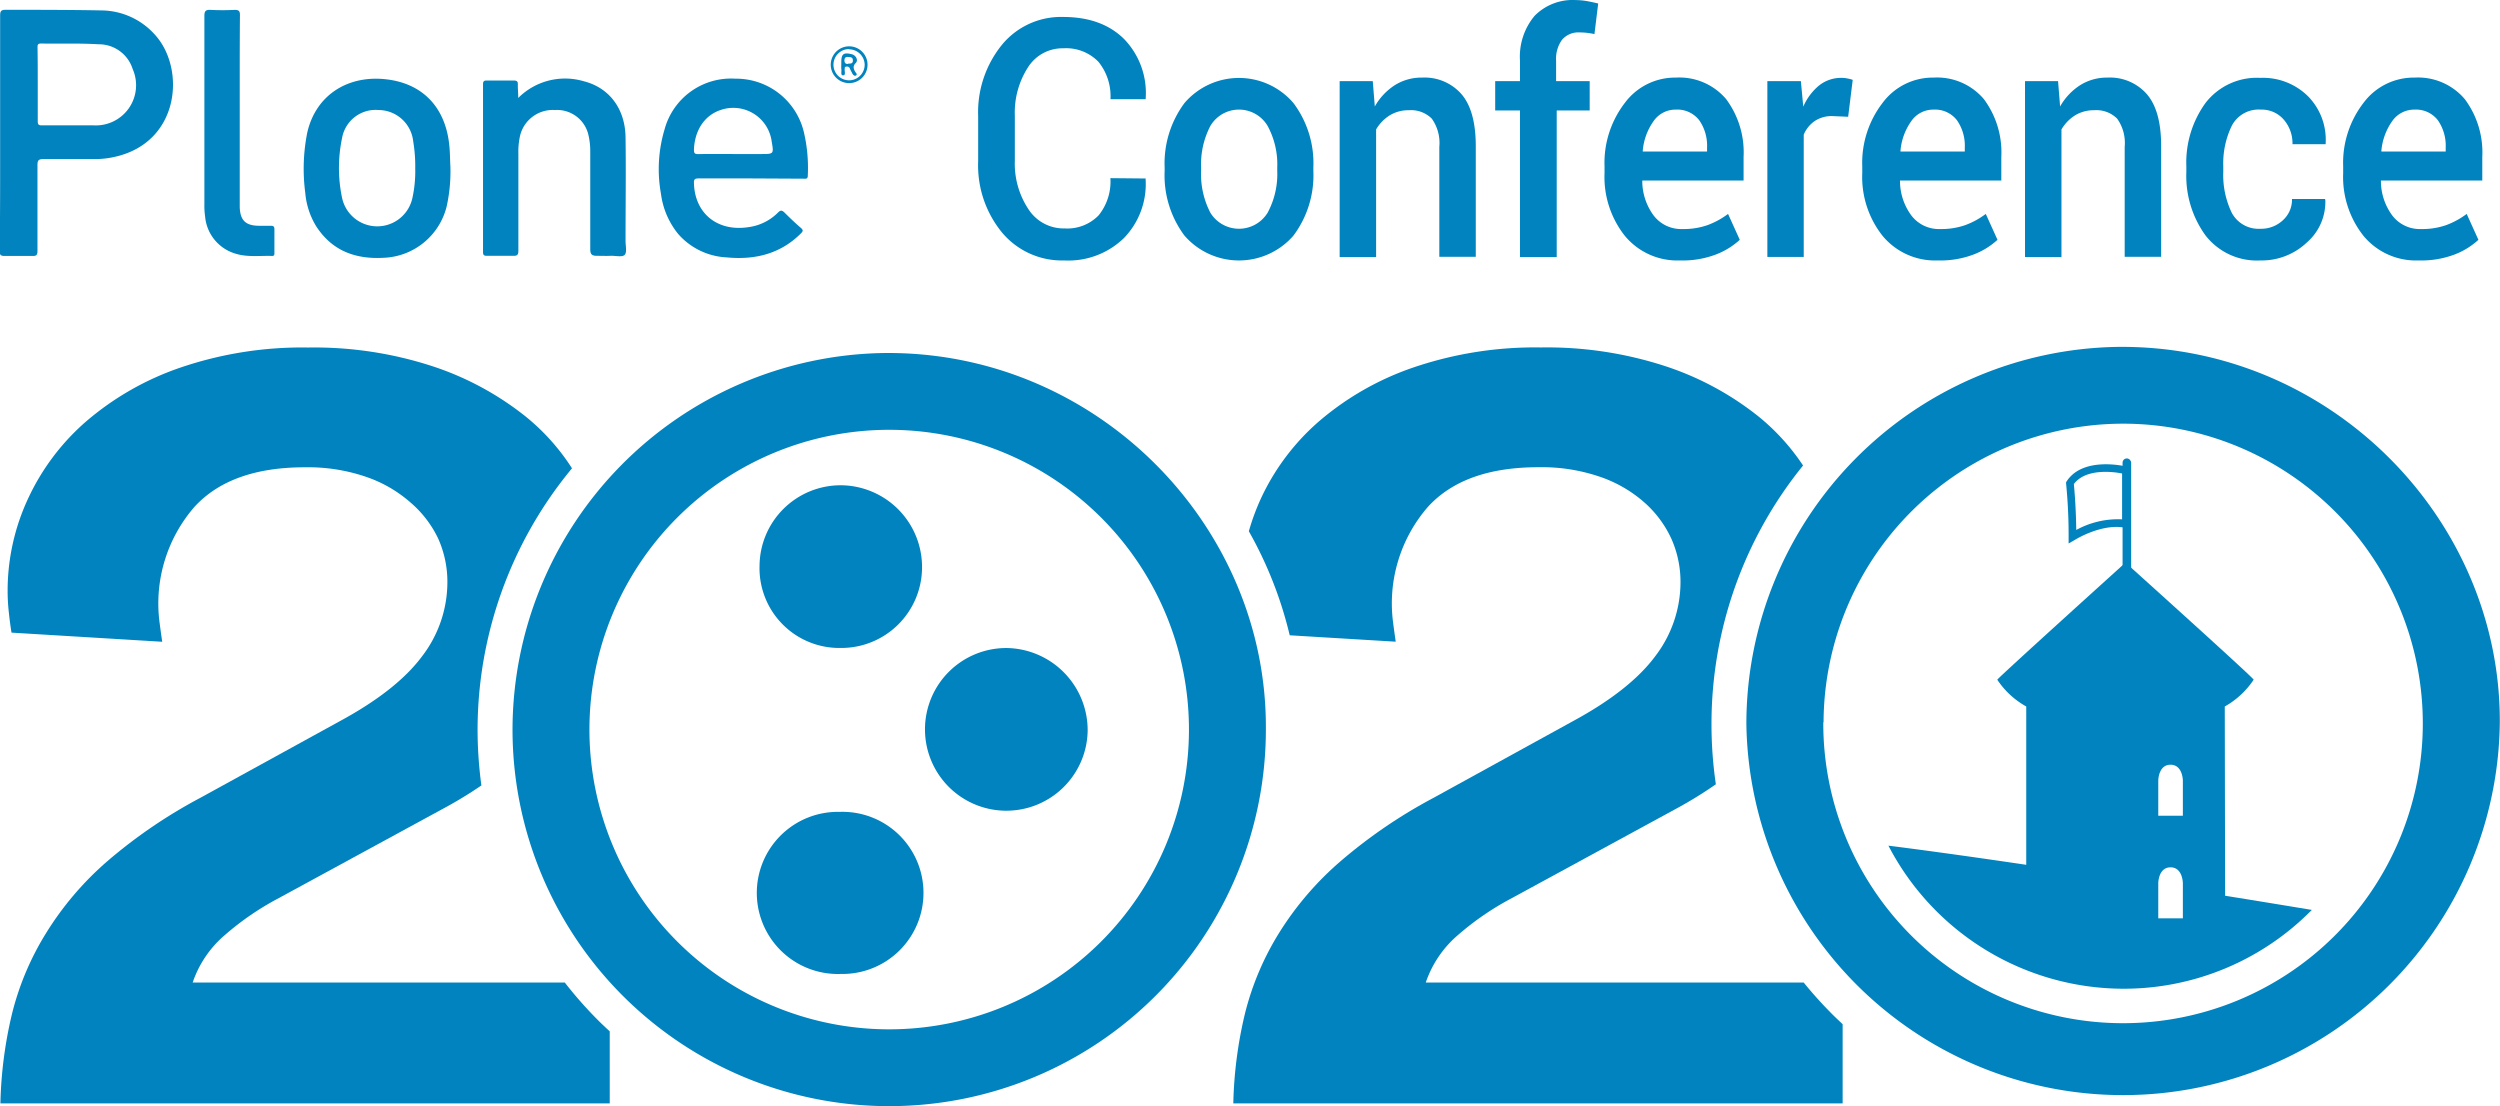 <svg xmlns="http://www.w3.org/2000/svg" viewBox="0 0 366.96 162.35"><defs><style>.cls-1{fill:#0083be;}</style></defs><g id="Calque_3" data-name="Calque 3"><path class="cls-1" d="M150.56,282.72H95.94a15.85,15.85,0,0,1,4.76-7,41.31,41.31,0,0,1,7.82-5.36l24-13.06a61.51,61.51,0,0,0,5.8-3.51,61.56,61.56,0,0,1-.56-8.07,60.23,60.23,0,0,1,13.86-38.48,31.84,31.84,0,0,0-6.8-7.6,43.87,43.87,0,0,0-13.64-7.37,56,56,0,0,0-18.3-2.76,55.38,55.38,0,0,0-18.69,2.93,42.19,42.19,0,0,0-13.83,7.87,33.84,33.84,0,0,0-8.58,11.38,32,32,0,0,0-3,13.47,28.81,28.81,0,0,0,.19,3.35c.12,1.12.25,2.07.38,2.85l22.12,1.34c-.13-.89-.26-1.82-.38-2.76a21.6,21.6,0,0,1,5.15-17.08q5.33-5.78,16.21-5.77a26.33,26.33,0,0,1,9,1.42,19.24,19.24,0,0,1,6.49,3.77A16,16,0,0,1,132,217.6a15.53,15.53,0,0,1,1.33,6.36,17.88,17.88,0,0,1-3.72,10.88q-3.72,5-12.11,9.54L97.08,255.6a74.62,74.62,0,0,0-13.64,9.29,45.93,45.93,0,0,0-9,10.55,41.28,41.28,0,0,0-5,11.8,62.19,62.19,0,0,0-1.72,13.22h89.44V289.89c-.57-.53-1.13-1.05-1.68-1.6A59.83,59.83,0,0,1,150.56,282.72Z" transform="translate(-67.66 -138.5)"/><path class="cls-1" d="M336.63,287.4a61.88,61.88,0,0,1-4.22-4.68H276.94a15.85,15.85,0,0,1,4.76-7,41.31,41.31,0,0,1,7.82-5.36l24-13.06a60.94,60.94,0,0,0,6-3.68,60.94,60.94,0,0,1-.64-8.79,60.21,60.21,0,0,1,13.44-38,32.13,32.13,0,0,0-6.54-7.2,43.87,43.87,0,0,0-13.64-7.37,56,56,0,0,0-18.3-2.76,55.38,55.38,0,0,0-18.69,2.93,42.19,42.19,0,0,0-13.83,7.87,33.84,33.84,0,0,0-8.58,11.38,33.44,33.44,0,0,0-1.77,4.8,58.43,58.43,0,0,1,6,15.27l15.56.94c-.13-.89-.26-1.82-.38-2.76a21.6,21.6,0,0,1,5.15-17.08q5.32-5.78,16.21-5.77a26.33,26.33,0,0,1,9.05,1.42,19.24,19.24,0,0,1,6.49,3.77A16,16,0,0,1,313,217.6a15.53,15.53,0,0,1,1.33,6.36,17.88,17.88,0,0,1-3.72,10.88q-3.72,5-12.11,9.54l-20.4,11.22a74.62,74.62,0,0,0-13.64,9.29,45.93,45.93,0,0,0-9.05,10.55,41.28,41.28,0,0,0-5,11.8,62.19,62.19,0,0,0-1.72,13.22h89.44V288.84C337.64,288.37,337.12,287.89,336.63,287.4Z" transform="translate(-67.66 -138.5)"/><path class="cls-1" d="M324,244.79a55.36,55.36,0,0,1,54.42-55.37c31.21-.39,56.32,25.23,56.17,55.15a55.3,55.3,0,0,1-110.59.22Zm11.29-.26a44,44,0,1,0,44.21-43.84A44,44,0,0,0,335.33,244.53Z" transform="translate(-67.66 -138.5)"/><rect class="cls-1" x="311.56" y="67.29" width="1.26" height="23.5" rx="0.62"/><path class="cls-1" d="M371.3,218.27v-1a76.91,76.91,0,0,0-.37-7.79l0-.2.11-.17c2.44-3.66,8.57-2.17,8.83-2.11l.43.11v9l-.67-.14c-3.48-.7-7.41,1.77-7.45,1.8Zm.77-8.72c.07.74.31,3.37.35,6.74a12.8,12.8,0,0,1,6.74-1.56V208C377.84,207.74,373.81,207.22,372.07,209.55Z" transform="translate(-67.66 -138.5)"/><path class="cls-1" d="M394.22,242.2a12.25,12.25,0,0,0,4.24-3.93c.09-.18-18.81-17.19-18.81-17.19s-18.82,17-18.82,17.19a12.22,12.22,0,0,0,4.25,3.93v23.24c-7.24-1.07-14.21-2.05-20.23-2.81a38.94,38.94,0,0,0,34.4,21h.09A38.73,38.73,0,0,0,407,272.06c-3.75-.62-8.07-1.33-12.73-2.08Zm-6.15,31.1h-3.61v-5.16s0-2.33,1.8-2.33,1.81,2.33,1.81,2.33Zm0-15.06h-3.61v-5.16s0-2.33,1.8-2.33,1.81,2.33,1.81,2.33Z" transform="translate(-67.66 -138.5)"/><g id="plone"><path class="cls-1" d="M142.89,245.69a55.36,55.36,0,0,1,54.42-55.37c31.21-.4,56.32,25.23,56.16,55.14a55.29,55.29,0,0,1-110.58.23Zm11.29-.27a44,44,0,1,0,44.21-43.83A44,44,0,0,0,154.18,245.42Z" transform="translate(-67.66 -138.5)"/><path class="cls-1" d="M227.31,245.83a11.94,11.94,0,1,1-11.87-12.21A12.07,12.07,0,0,1,227.31,245.83Z" transform="translate(-67.66 -138.5)"/><path class="cls-1" d="M191.07,281.46a11.9,11.9,0,1,1-.18-23.79,11.9,11.9,0,1,1,.18,23.79Z" transform="translate(-67.66 -138.5)"/><path class="cls-1" d="M191,233.61a11.71,11.71,0,0,1-11.85-12.09,11.91,11.91,0,0,1,11.94-11.79A12,12,0,0,1,203,221.91,11.85,11.85,0,0,1,191,233.61Z" transform="translate(-67.66 -138.5)"/></g></g><g id="Calque_4" data-name="Calque 4"><path class="cls-1" d="M67.68,158c0-5.75,0-11.49,0-17.24,0-.62.15-.82.8-.82,4.71,0,9.42,0,14.12.09a10.64,10.64,0,0,1,7.83,3.6c4.49,4.94,3.67,15.81-6,17.91a13,13,0,0,1-3,.31c-2.47,0-4.94,0-7.41,0-.74,0-.86.23-.86.9,0,4.18,0,8.36,0,12.54,0,.57-.1.81-.74.78-1.37,0-2.73,0-4.09,0-.61,0-.72-.19-.71-.74C67.69,169.56,67.68,163.79,67.68,158Zm5.52-7.11c0,1.79,0,3.58,0,5.38,0,.43.07.64.58.63,2.54,0,5.08,0,7.63,0a5.9,5.9,0,0,0,5.72-8.28,5.19,5.19,0,0,0-5-3.62c-2.81-.17-5.65-.07-8.47-.11-.53,0-.49.3-.49.65C73.2,147.32,73.2,149.11,73.2,150.91Z" transform="translate(-67.66 -138.5)"/><path class="cls-1" d="M177.9,164.69c-2.57,0-5.14,0-7.71,0-.55,0-.69.15-.67.69.12,4.45,3.45,7.14,7.95,6.47a7.52,7.52,0,0,0,4.4-2.16c.36-.37.59-.33.93,0,.78.78,1.58,1.54,2.41,2.26.37.32.35.48,0,.82-3,3-6.75,3.91-10.89,3.51a10.09,10.09,0,0,1-7.14-3.47,11.7,11.7,0,0,1-2.5-5.86,20.33,20.33,0,0,1,.52-9.43,10.11,10.11,0,0,1,10.42-7.47,10.21,10.21,0,0,1,10.07,8,23,23,0,0,1,.54,6.25c0,.51-.32.43-.62.43Zm-2.6-3.58h4.09c1.86,0,1.86,0,1.54-1.85a5.68,5.68,0,0,0-7.53-4.6c-2.35.79-3.78,3-3.88,5.81,0,.49.1.66.62.65C171.86,161.09,173.58,161.11,175.3,161.11Z" transform="translate(-67.66 -138.5)"/><path class="cls-1" d="M133.77,162.92a23.69,23.69,0,0,1-.55,5.89,9.92,9.92,0,0,1-9.25,7.53c-4.1.23-7.54-1-9.88-4.6a11.16,11.16,0,0,1-1.62-4.92,27.08,27.08,0,0,1,.28-8.8c1.2-5.43,5.77-8.42,11.29-7.91s8.9,4,9.54,9.45C133.73,160.79,133.71,162,133.77,162.92Zm-5.16.31a22,22,0,0,0-.3-4,5.14,5.14,0,0,0-5.08-4.58,5,5,0,0,0-5.36,4.11,21.29,21.29,0,0,0,0,8.78,5.28,5.28,0,0,0,10.31.09A18.28,18.28,0,0,0,128.61,163.23Z" transform="translate(-67.66 -138.5)"/><path class="cls-1" d="M143.73,152.88a9.7,9.7,0,0,1,9.63-2.45c3.75.95,6.07,4.06,6.12,8.24.07,5.07,0,10.15,0,15.23,0,.69.23,1.61-.12,2s-1.35.12-2.06.15-1.35,0-2,0-1-.12-1-.94c0-4.77,0-9.54,0-14.31a10.33,10.33,0,0,0-.24-2.36,4.72,4.72,0,0,0-4.94-3.79,4.94,4.94,0,0,0-5.11,3.72,10.51,10.51,0,0,0-.26,2.68q0,7.11,0,14.23c0,.6-.14.79-.76.77-1.29,0-2.57,0-3.86,0-.43,0-.57-.11-.57-.56q0-12.31,0-24.62c0-.47.17-.56.59-.55,1.31,0,2.62,0,3.93,0,.51,0,.61.18.59.63S143.73,152.13,143.73,152.88Z" transform="translate(-67.66 -138.5)"/><path class="cls-1" d="M102.85,154.84v13.23c0,.28,0,.57,0,.85.07,1.92.86,2.69,2.77,2.72.59,0,1.18,0,1.77,0,.38,0,.56.09.55.51,0,1.15,0,2.31,0,3.46,0,.24,0,.47-.34.46-1.82-.06-3.66.22-5.44-.36a6.23,6.23,0,0,1-4.39-5.41,11.36,11.36,0,0,1-.11-1.84c0-9.21,0-18.42,0-27.62,0-.71.19-.92.89-.89a35,35,0,0,0,3.55,0c.67,0,.79.21.78.82C102.84,145.46,102.85,150.15,102.85,154.84Z" transform="translate(-67.66 -138.5)"/><path class="cls-1" d="M195,148a2.7,2.7,0,1,1-5.4,0,2.7,2.7,0,0,1,5.4,0Zm-2.69-2.3A2.3,2.3,0,0,0,190,148a2.29,2.29,0,1,0,4.58,0A2.3,2.3,0,0,0,192.3,145.74Z" transform="translate(-67.66 -138.5)"/><path class="cls-1" d="M191.15,148v-.38c0-1.21.34-1.46,1.54-1.16.61.15,1,.89.57,1.3s-.34.84-.06,1.29c.09.15.35.37.12.52s-.45-.07-.57-.32-.25-.45-.34-.69a.44.44,0,0,0-.56-.27c-.26,0-.18.26-.21.43s.2.84-.22.84-.2-.56-.26-.87A4,4,0,0,1,191.15,148Zm1-.16c.39,0,.72,0,.7-.49s-.37-.46-.71-.49-.53.12-.53.52S191.84,147.93,192.17,147.88Z" transform="translate(-67.66 -138.5)"/><path class="cls-1" d="M235.82,164.7l0,.15a11.39,11.39,0,0,1-3.16,8.57,11.72,11.72,0,0,1-8.79,3.31,11.47,11.47,0,0,1-9.12-4.09,15.52,15.52,0,0,1-3.51-10.47v-6.61a15.7,15.7,0,0,1,3.47-10.46,11.22,11.22,0,0,1,9-4.11q5.67,0,8.94,3.23a11.39,11.39,0,0,1,3.18,8.7l0,.14h-5.17a8,8,0,0,0-1.75-5.47,6.59,6.59,0,0,0-5.16-2,6,6,0,0,0-5.21,2.81,12.26,12.26,0,0,0-1.92,7.06v6.65a12.09,12.09,0,0,0,2,7.1,6.15,6.15,0,0,0,5.31,2.82,6.4,6.4,0,0,0,5-1.93,7.9,7.9,0,0,0,1.72-5.45Z" transform="translate(-67.66 -138.5)"/><path class="cls-1" d="M238.61,163.08a14.84,14.84,0,0,1,2.91-9.45,10.52,10.52,0,0,1,16,0,14.71,14.71,0,0,1,2.92,9.45v.5a14.79,14.79,0,0,1-2.92,9.5,10.59,10.59,0,0,1-16,0,14.78,14.78,0,0,1-2.91-9.47Zm5.35.49a12.29,12.29,0,0,0,1.36,6.15,4.93,4.93,0,0,0,8.41,0,12,12,0,0,0,1.41-6.15v-.5a11.82,11.82,0,0,0-1.41-6.08,4.88,4.88,0,0,0-8.41,0,12.21,12.21,0,0,0-1.36,6.08Z" transform="translate(-67.66 -138.5)"/><path class="cls-1" d="M269.16,150.41l.3,3.72A8.92,8.92,0,0,1,272.4,151a7.35,7.35,0,0,1,4-1.11,7.2,7.2,0,0,1,5.8,2.45q2.08,2.44,2.08,7.62v16.23h-5.35V160.05a6.14,6.14,0,0,0-1.11-4.14,4.31,4.31,0,0,0-3.37-1.23,5.26,5.26,0,0,0-2.8.75,6,6,0,0,0-2,2.07v18.73h-5.35V150.41Z" transform="translate(-67.66 -138.5)"/><path class="cls-1" d="M290.77,176.23V154.71h-3.64v-4.3h3.64v-3a9.33,9.33,0,0,1,2.14-6.58,7.82,7.82,0,0,1,6-2.32,10.48,10.48,0,0,1,1.56.13c.53.09,1.12.22,1.78.37l-.55,4.49c-.29-.06-.62-.12-1-.17a10.3,10.3,0,0,0-1.15-.07,3.15,3.15,0,0,0-2.61,1.08,4.76,4.76,0,0,0-.87,3.07v3H301v4.3h-4.84v21.52Z" transform="translate(-67.66 -138.5)"/><path class="cls-1" d="M314.25,176.73a10,10,0,0,1-8.07-3.59,13.91,13.91,0,0,1-3-9.22v-1a14.42,14.42,0,0,1,3-9.34,9.18,9.18,0,0,1,7.47-3.69,9,9,0,0,1,7.38,3.16,13.09,13.09,0,0,1,2.56,8.49V165H308.72l0,.12a8.54,8.54,0,0,0,1.66,5,5.08,5.08,0,0,0,4.24,2,10.62,10.62,0,0,0,3.69-.58,11.77,11.77,0,0,0,3-1.64l1.72,3.8a10.9,10.9,0,0,1-3.57,2.18A13.8,13.8,0,0,1,314.25,176.73Zm-.62-22.14a3.9,3.9,0,0,0-3.26,1.7,8.77,8.77,0,0,0-1.58,4.33l0,.12h9.44v-.59a6.53,6.53,0,0,0-1.15-4A4.06,4.06,0,0,0,313.63,154.59Z" transform="translate(-67.66 -138.5)"/><path class="cls-1" d="M338.94,155.64l-2.29-.1a4.51,4.51,0,0,0-2.61.72,4.56,4.56,0,0,0-1.62,2v17.95h-5.34V150.41H332l.35,3.75a8.28,8.28,0,0,1,2.32-3.11,5.18,5.18,0,0,1,3.27-1.12,4.29,4.29,0,0,1,.9.09,5.07,5.07,0,0,1,.77.2Z" transform="translate(-67.66 -138.5)"/><path class="cls-1" d="M352.07,176.73a10,10,0,0,1-8.06-3.59,13.91,13.91,0,0,1-3-9.22v-1a14.42,14.42,0,0,1,3-9.34,9.18,9.18,0,0,1,7.47-3.69,9,9,0,0,1,7.38,3.16,13.09,13.09,0,0,1,2.56,8.49V165H346.55l0,.12a8.54,8.54,0,0,0,1.66,5,5.08,5.08,0,0,0,4.23,2,10.68,10.68,0,0,0,3.7-.58,11.77,11.77,0,0,0,3-1.64l1.72,3.8a11,11,0,0,1-3.57,2.18A13.82,13.82,0,0,1,352.07,176.73Zm-.61-22.14a3.9,3.9,0,0,0-3.26,1.7,8.77,8.77,0,0,0-1.58,4.33l0,.12h9.44v-.59a6.53,6.53,0,0,0-1.15-4A4.06,4.06,0,0,0,351.46,154.59Z" transform="translate(-67.66 -138.5)"/><path class="cls-1" d="M369.75,150.41l.3,3.72A8.92,8.92,0,0,1,373,151a7.35,7.35,0,0,1,4-1.11,7.2,7.2,0,0,1,5.8,2.45q2.09,2.44,2.08,7.62v16.23h-5.35V160.05a6.14,6.14,0,0,0-1.11-4.14,4.31,4.31,0,0,0-3.37-1.23,5.26,5.26,0,0,0-2.8.75,6,6,0,0,0-2,2.07v18.73h-5.35V150.41Z" transform="translate(-67.66 -138.5)"/><path class="cls-1" d="M399.45,172.08a4.66,4.66,0,0,0,3.3-1.25,4.06,4.06,0,0,0,1.34-3.12h4.84l.05.14a7.89,7.89,0,0,1-2.72,6.25,9.64,9.64,0,0,1-6.81,2.63,9.54,9.54,0,0,1-8.06-3.68,14.89,14.89,0,0,1-2.81-9.3v-.84a14.9,14.9,0,0,1,2.81-9.29,9.52,9.52,0,0,1,8.06-3.69,9.4,9.4,0,0,1,7,2.71,9.1,9.1,0,0,1,2.58,6.88l0,.15h-4.87a5.3,5.3,0,0,0-1.28-3.61,4.26,4.26,0,0,0-3.36-1.47,4.44,4.44,0,0,0-4.27,2.37,12.69,12.69,0,0,0-1.25,5.94v.84a12.73,12.73,0,0,0,1.25,6A4.46,4.46,0,0,0,399.45,172.08Z" transform="translate(-67.66 -138.5)"/><path class="cls-1" d="M422.67,176.73a10,10,0,0,1-8.07-3.59,13.91,13.91,0,0,1-3-9.22v-1a14.42,14.42,0,0,1,3-9.34,9.18,9.18,0,0,1,7.47-3.69,9,9,0,0,1,7.38,3.16,13.09,13.09,0,0,1,2.57,8.49V165H417.14l0,.12a8.54,8.54,0,0,0,1.66,5,5.08,5.08,0,0,0,4.24,2,10.62,10.62,0,0,0,3.69-.58,11.77,11.77,0,0,0,3-1.64l1.72,3.8a10.85,10.85,0,0,1-3.56,2.18A13.89,13.89,0,0,1,422.67,176.73Zm-.62-22.14a3.91,3.91,0,0,0-3.26,1.7,8.86,8.86,0,0,0-1.58,4.33l0,.12h9.44v-.59a6.53,6.53,0,0,0-1.15-4A4.05,4.05,0,0,0,422.05,154.59Z" transform="translate(-67.66 -138.5)"/></g></svg>